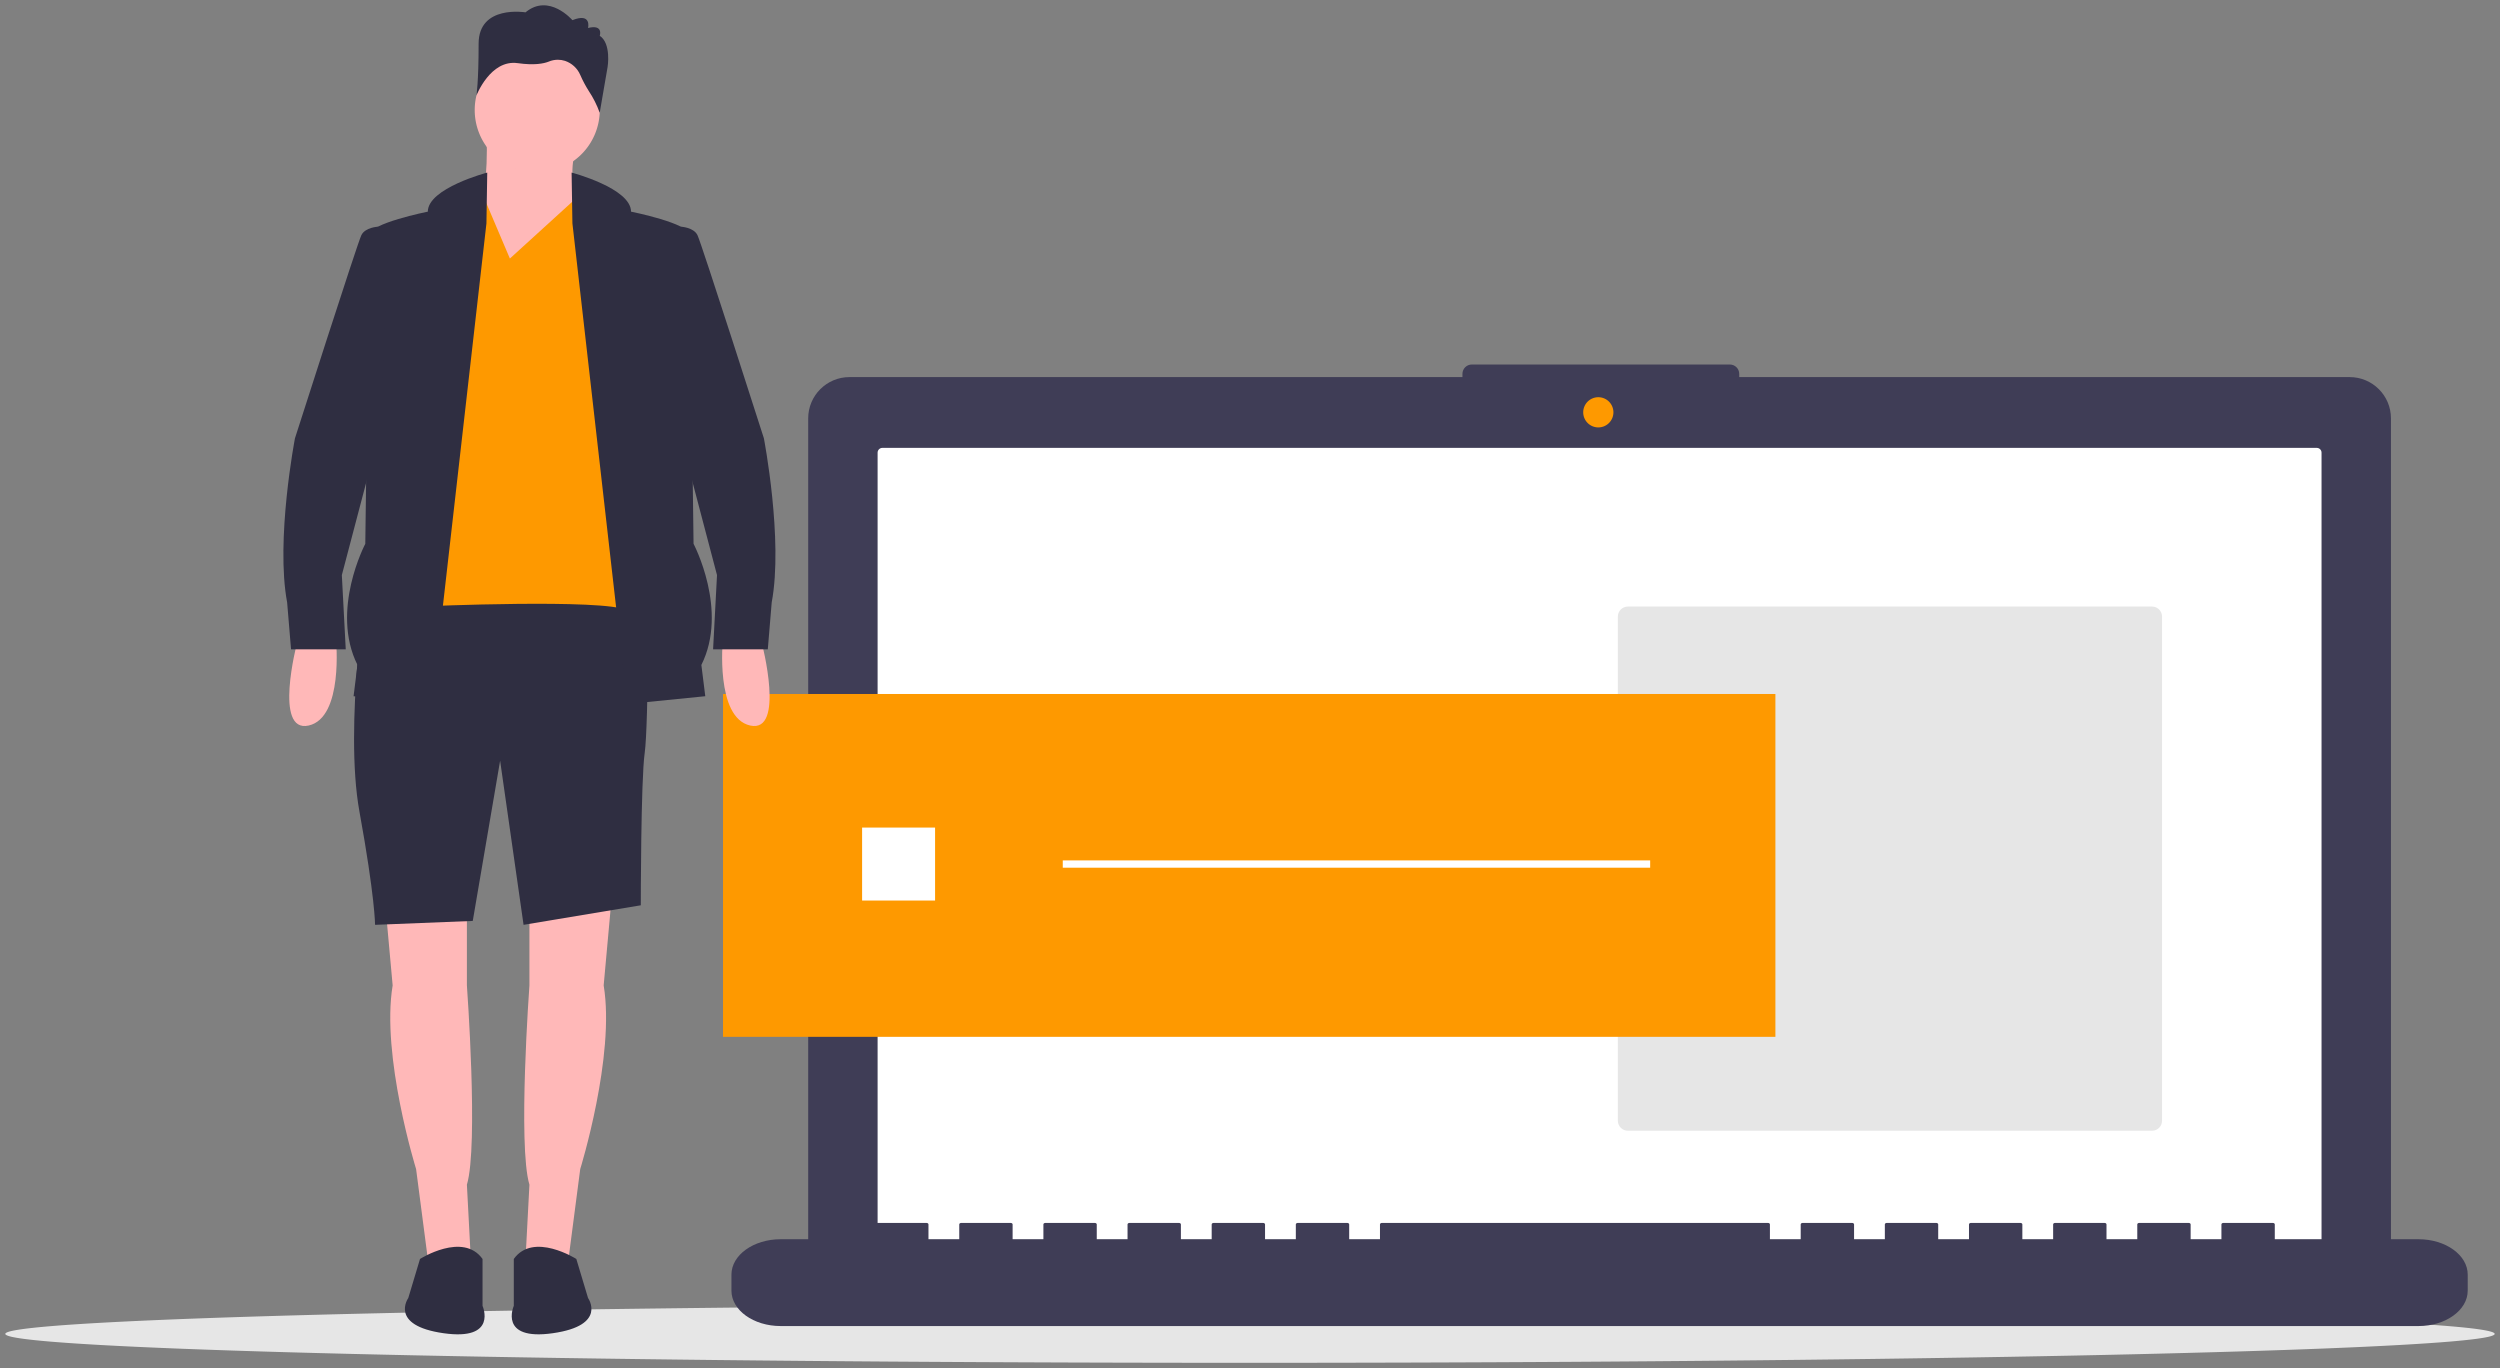<?xml version="1.0" encoding="UTF-8" standalone="no"?>
<svg
   xmlns:dc="http://purl.org/dc/elements/1.1/"
   xmlns:cc="http://creativecommons.org/ns#"
   xmlns:rdf="http://www.w3.org/1999/02/22-rdf-syntax-ns#"
   xmlns:svg="http://www.w3.org/2000/svg"
   xmlns="http://www.w3.org/2000/svg"
   xmlns:sodipodi="http://sodipodi.sourceforge.net/DTD/sodipodi-0.dtd"
   xmlns:inkscape="http://www.inkscape.org/namespaces/inkscape"
   version="1.1"
   width="666.853"
   height="364.935"
   id="svg51"
   viewBox="0 0 666.853 364.935"
   sodipodi:docname="logintokoonline.cdr">
  <rect x="0" y="0" width="666.853" height="364.935" fill="#808080" stroke="none"/>
  <defs
     id="defs55" />
  <sodipodi:namedview
     pagecolor="#ffffff"
     bordercolor="#666666"
     borderopacity="1"
     objecttolerance="10"
     gridtolerance="10"
     guidetolerance="10"
     inkscape:pageopacity="0"
     inkscape:pageshadow="2"
     inkscape:window-width="640"
     inkscape:window-height="480"
     id="namedview53" />
  <g
     id="Layer1000">
    <path
       d="m 665.436,355.807 a 332.009,7.712 0 0 1 -332.009,7.712 332.009,7.712 0 1 1 332.009,-7.712 z"
       style="fill:#e6e6e6;fill-rule:evenodd"
       id="path2" />
    <path
       d="M 626.753,100.586 H 463.924 V 99.733 c 0,-2e-4 0,-2e-4 0,-2e-4 0,-1.383 -1.121,-2.504 -2.504,-2.504 l -68.826,3e-4 c -1.383,-3e-4 -2.504,1.121 -2.504,2.503 0,0 0,0 0,0 v 0.853 l -163.5,3e-4 c 3e-4,0 3e-4,0 3e-4,0 -6.082,0 -11.014,4.932 -11.014,11.014 0,0 0,0 0,0 l -3e-4,222.963 c 3e-4,-3e-4 3e-4,-3e-4 3e-4,-3e-4 0,6.082 4.932,11.014 11.014,11.014 0,0 0,0 0,0 l 400.162,6e-4 c 6.082,-3e-4 11.014,-4.933 11.014,-11.015 V 111.6 c 0,-6.082 -4.932,-11.014 -11.014,-11.014 z"
       style="fill:#3f3d56;fill-rule:evenodd"
       id="path4" />
    <path
       d="m 235.35,119.468 c -0.696,0.008 -1.257,0.575 -1.257,1.271 0,0.004 0,0.007 0,0.011 v 215.767 c 0,0.003 0,0.007 0,0.011 0,0.697 0.561,1.263 1.257,1.271 l 382.643,3e-4 c 0.696,-0.008 1.257,-0.575 1.257,-1.272 0,-0.004 0,-0.007 0,-0.011 V 120.75 c 0,-0.003 0,-0.007 0,-0.011 0,-0.697 -0.561,-1.263 -1.257,-1.271 z"
       style="fill:#ffffff;fill-rule:evenodd"
       id="path6" />
    <path
       d="m 430.364,109.982 a 4.027,4.027 0 0 1 -4.027,4.027 4.027,4.027 0 1 1 4.027,-4.027 z"
       style="fill:#fe9900;fill-rule:evenodd"
       id="path8" />
    <path
       d="m 645.1,330.55 h -38.321 v -3.957 c 0,-0.217 -0.245,-0.394 -0.547,-0.394 h -13.139 c -0.302,0 -0.547,0.176 -0.547,0.394 v 3.957 h -8.212 v -3.957 c 0,-0.217 -0.245,-0.394 -0.547,-0.394 h -13.139 c -0.302,0 -0.547,0.176 -0.547,0.394 v 3.957 h -8.212 v -3.957 c 0,-0.217 -0.245,-0.394 -0.547,-0.394 h -13.139 c -0.302,0 -0.547,0.176 -0.547,0.394 v 3.957 h -8.212 v -3.957 c 0,-0.217 -0.245,-0.394 -0.547,-0.394 h -13.139 c -0.302,0 -0.547,0.176 -0.547,0.394 v 3.957 h -8.212 v -3.957 c 0,-0.217 -0.245,-0.394 -0.547,-0.394 h -13.139 c -0.302,0 -0.547,0.176 -0.547,0.394 v 3.957 h -8.212 v -3.957 c 0,-0.217 -0.245,-0.394 -0.547,-0.394 h -13.139 c -0.302,0 -0.547,0.176 -0.547,0.394 v 3.957 h -8.212 v -3.957 c 0,-0.217 -0.245,-0.394 -0.547,-0.394 H 368.643 c -0.302,0 -0.547,0.176 -0.547,0.394 v 3.957 h -8.212 v -3.957 c 0,-0.217 -0.245,-0.394 -0.547,-0.394 h -13.139 c -0.302,0 -0.547,0.176 -0.547,0.394 v 3.957 h -8.212 v -3.957 c 0,-0.217 -0.245,-0.394 -0.547,-0.394 h -13.139 c -0.302,0 -0.547,0.176 -0.547,0.394 v 3.957 h -8.211 v -3.957 c 0,-0.217 -0.245,-0.394 -0.547,-0.394 h -13.139 c -0.302,0 -0.547,0.176 -0.547,0.394 v 3.957 h -8.212 v -3.957 c 0,-0.217 -0.245,-0.394 -0.547,-0.394 h -13.139 c -0.302,0 -0.547,0.176 -0.547,0.394 v 3.957 h -8.212 v -3.957 c 0,-0.217 -0.245,-0.394 -0.547,-0.394 h -13.139 c -0.302,0 -0.547,0.176 -0.547,0.394 v 3.957 h -8.212 v -3.957 c 0,-0.217 -0.245,-0.394 -0.547,-0.394 h -13.139 c -0.302,0 -0.547,0.176 -0.547,0.394 v 3.957 h -25.182 c -7.256,0 -13.139,4.229 -13.139,9.445 v 4.271 c 0,5.216 5.882,9.445 13.139,9.445 l 436.857,3e-4 c 7.256,0 13.139,-4.228 13.139,-9.445 v -4.271 c 0,-5.216 -5.882,-9.445 -13.139,-9.445 z"
       style="fill:#3f3d56;fill-rule:evenodd"
       id="path10" />
    <path
       d="m 434.219,161.795 h 139.817 c 1.475,0 2.672,1.196 2.672,2.672 v 134.474 c 0,1.475 -1.196,2.671 -2.672,2.671 l -139.817,2e-4 c -1.475,-2e-4 -2.672,-1.197 -2.672,-2.672 V 164.467 c 0,-1.475 1.196,-2.672 2.672,-2.672 z"
       style="fill:#e6e6e6;fill-rule:evenodd"
       id="path12" />
    <path
       d="m 129.753,35.608 c 0.065,1.446 0.109,2.952 0.109,4.414 0,4.804 -0.396,9.608 -1.154,14.346 -0.759,4.738 -7.297,16.678 1.042,23.975 8.339,7.297 23.978,-21.887 23.978,-21.887 -1.082,-6.476 -1.705,-12.563 0,-16.678 z"
       style="fill:#ffb8b8;fill-rule:evenodd"
       id="path14" />
    <path
       d="m 141.22,239.916 v 22.933 c 0,0 -3.127,42.738 0,53.162 l -1.042,19.805 11.466,-2e-4 3.127,-23.975 c 0,0 9.382,-30.229 6.254,-48.992 l 2.085,-22.933 z"
       style="fill:#ffb8b8;fill-rule:evenodd"
       id="path16" />
    <path
       d="m 124.541,239.916 v 22.933 c 0,0 3.127,42.738 0,53.162 l 1.042,19.805 -11.466,-2e-4 -3.127,-23.975 c 0,0 -9.382,-30.229 -6.254,-48.992 l -2.085,-22.933 z"
       style="fill:#ffb8b8;fill-rule:evenodd"
       id="path18" />
    <path
       d="m 97.96,153.919 c 0,0 -6.254,39.611 -2.085,62.543 4.17,22.933 4.17,30.229 4.17,30.229 l 26.06,-1.042 7.297,-42.738 6.254,43.78 31.271,-5.212 c 0,0 0,-33.356 1.042,-40.653 1.042,-7.297 1.042,-48.992 1.042,-48.992 z"
       style="fill:#2f2e41;fill-rule:evenodd"
       id="path20" />
    <path
       d="m 153.728,335.816 c 0,0 -11.466,-7.297 -16.678,0 v 12.509 c 0,0 -4.17,9.382 10.424,7.297 14.593,-2.085 9.382,-9.382 9.382,-9.382 z"
       style="fill:#2f2e41;fill-rule:evenodd"
       id="path22" />
    <path
       d="m 112.033,335.816 c 0,0 11.466,-7.297 16.678,0 v 12.509 c 0,0 4.17,9.382 -10.424,7.297 -14.593,-2.085 -9.382,-9.382 -9.382,-9.382 z"
       style="fill:#2f2e41;fill-rule:evenodd"
       id="path24" />
    <path
       d="M 159.982,29.354 A 16.678,16.678 0 0 1 143.304,46.032 16.678,16.678 0 1 1 159.982,29.354 Z"
       style="fill:#ffb8b8;fill-rule:evenodd"
       id="path26" />
    <path
       d="m 136.007,68.965 -7.17,-16.87 -7.423,3.319 -9.382,54.204 1.042,52.12 c 0,0 47.95,-2.085 54.204,1.042 6.254,3.127 -7.297,-102.154 -7.297,-102.154 l -6.254,-7.801 z"
       style="fill:#fe9900;fill-rule:evenodd"
       id="path28" />
    <path
       d="m 129.969,46.032 c 0,0 -15.852,4.17 -15.852,10.424 0,0 -15.636,3.127 -15.636,6.254 0,3.127 -1.042,82.349 -1.042,82.349 0,0 -9.382,17.721 -2.085,32.314 l -1.042,8.339 20.848,2.085 14.593,-128.214 z"
       style="fill:#2f2e41;fill-rule:evenodd"
       id="path30" />
    <path
       d="m 152.47,46.032 c 0,0 15.852,4.17 15.852,10.424 0,0 15.636,3.127 15.636,6.254 0,3.127 1.042,82.349 1.042,82.349 0,0 9.382,17.721 2.085,32.314 l 1.042,8.339 -20.848,2.085 -14.593,-128.214 z"
       style="fill:#2f2e41;fill-rule:evenodd"
       id="path32" />
    <path
       d="m 156.855,7.464 c 0,0 1.042,-4.17 -4.17,-2.085 0,0 -6.254,-7.297 -12.509,-2.085 0,0 -12.509,-2.085 -12.509,8.339 0,10.424 -0.59,13.866 -0.59,13.866 0,0 3.717,-9.696 11.013,-8.654 4.459,0.637 6.972,0.106 8.252,-0.403 0.777,-0.331 1.617,-0.504 2.462,-0.504 0.646,0 1.291,0.101 1.906,0.297 1.82,0.615 3.296,1.975 4.059,3.738 0.639,1.475 1.403,2.916 2.26,4.274 1.21,1.811 2.205,3.782 2.935,5.837 l -0.001,6e-4 2.103,-12.196 c 0,0 1.042,-6.254 -2.085,-8.339 0,-3e-4 1.043,-3.127 -3.127,-2.085 z"
       style="fill:#2f2e41;fill-rule:evenodd"
       id="path34" />
    <path
       d="M 192.856,276.567 V 185.115 H 473.573 V 276.567 Z"
       style="fill:#fe9900;fill-rule:evenodd"
       id="path36" />
    <path
       d="m 79.197,171.64 c 0,0 -6.254,23.975 3.127,21.89 9.382,-2.085 7.297,-22.933 7.297,-22.933 z"
       style="fill:#ffb8b8;fill-rule:evenodd"
       id="path38" />
    <path
       d="m 203.242,171.64 c 0,0 6.254,23.975 -3.127,21.89 -9.382,-2.085 -7.297,-22.933 -7.297,-22.933 z"
       style="fill:#ffb8b8;fill-rule:evenodd"
       id="path40" />
    <path
       d="m 103.694,62.71 -2.877,-2.24 c 0,0 -3.377,0.155 -4.42,2.24 -1.042,2.085 -17.721,54.204 -17.721,54.204 0,0 -5.212,27.102 -2.085,43.78 l 1.042,12.509 h 14.593 l -1.042,-19.805 10.424,-39.611 z"
       style="fill:#2f2e41;fill-rule:evenodd"
       id="path42" />
    <path
       d="m 178.745,62.71 2.877,-2.24 c 0,0 3.377,0.155 4.419,2.24 1.042,2.085 17.721,54.204 17.721,54.204 0,0 5.212,27.102 2.085,43.78 l -1.042,12.509 H 190.212 L 191.254,153.398 180.83,113.787 Z"
       style="fill:#2f2e41;fill-rule:evenodd"
       id="path44" />
    <path
       d="m 229.959,240.211 v -19.464 h 19.464 v 19.464 z"
       style="fill:#ffffff;fill-rule:evenodd"
       id="path46" />
    <path
       d="m 283.484,231.452 v -1.946 h 156.683 v 1.946 z"
       style="fill:#ffffff;fill-rule:evenodd"
       id="path48" />
  </g>
</svg>
